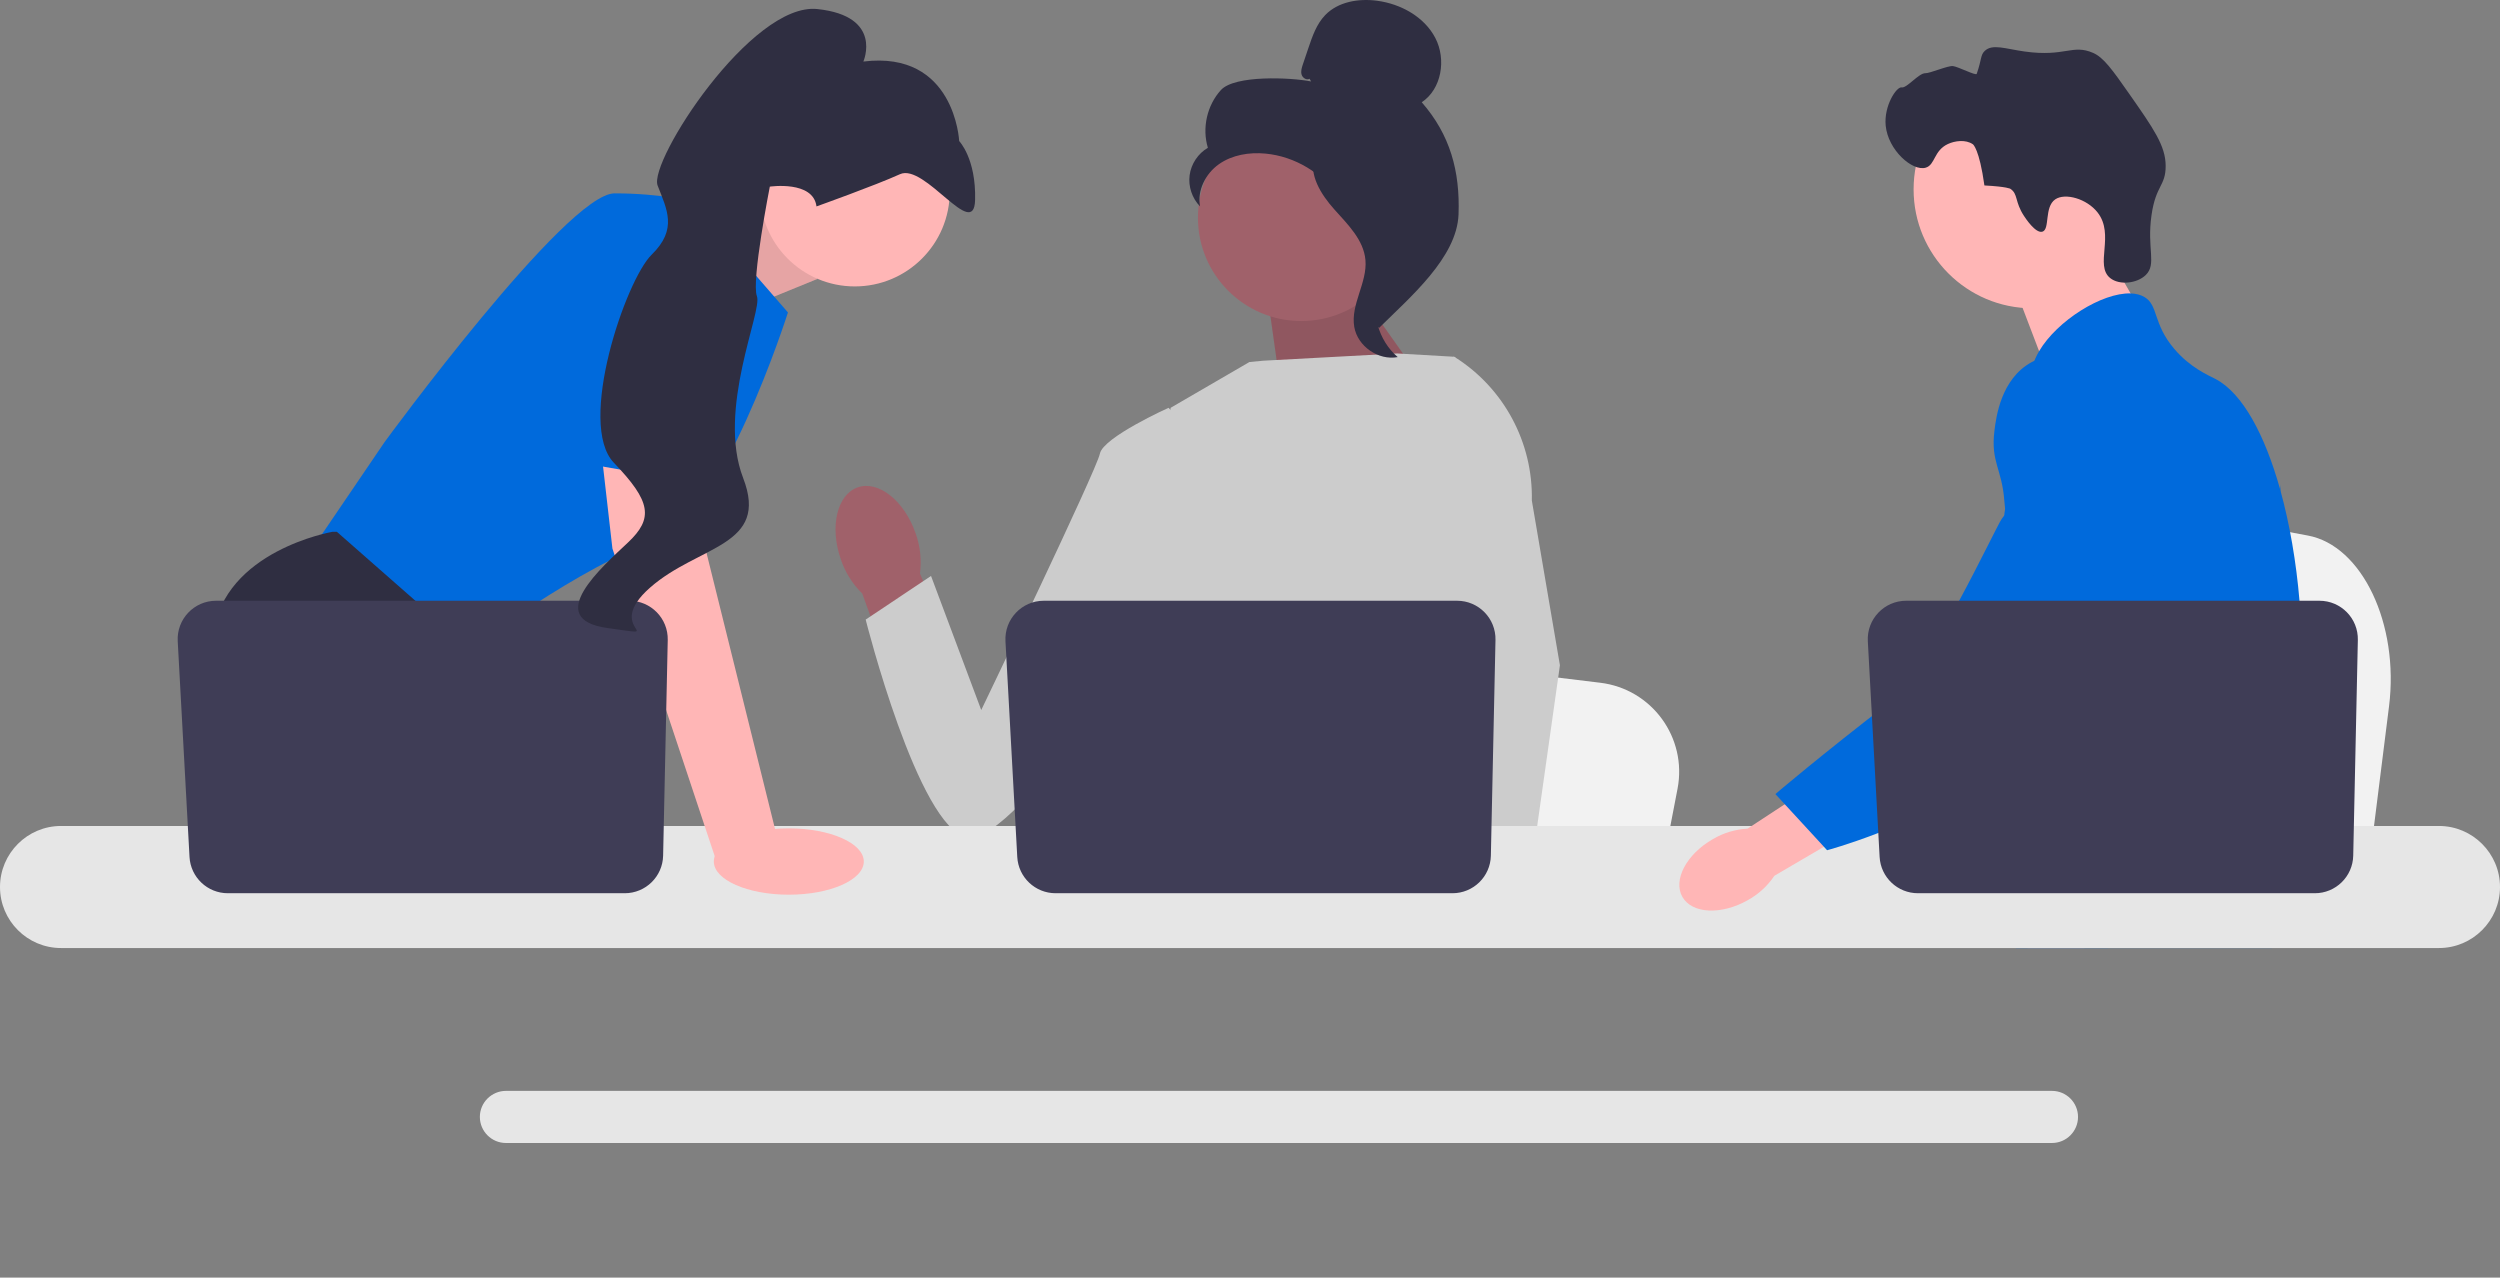 <svg width="589" height="301" viewBox="0 0 589 301" fill="none" xmlns="http://www.w3.org/2000/svg">
<rect x="0" y="0" width="589" height="301" fill="#808080" stroke="none"/>
<path d="M562.856 166.409L561.011 181.098L556.432 217.582H464.439C465.157 209.405 466.139 197.635 467.188 184.929C467.292 183.66 467.4 182.383 467.504 181.098C470.134 149.159 473.013 113.016 473.013 113.016L485.107 115.268L508.572 119.631L518.134 121.407L543.738 126.174C556.504 128.545 565.285 147.025 562.856 166.409V166.409Z" fill="#F2F2F2"/>
<path d="M493.272 53.912L504.584 73.704L482.841 89.11L473.566 64.782L493.272 53.912Z" fill="#FFB6B6"/>
<path d="M478.87 72.636C494.348 72.636 506.895 60.092 506.895 44.617C506.895 29.142 494.348 16.598 478.87 16.598C463.392 16.598 450.844 29.142 450.844 44.617C450.844 60.092 463.392 72.636 478.87 72.636Z" fill="#FFB6B6"/>
<path d="M476.857 50.881C474.632 47.495 475.505 45.724 473.642 44.479C473.642 44.479 472.893 43.979 467.527 43.693C466.326 35.049 464.826 34.001 464.826 34.001C463.098 32.793 460.533 33.185 458.938 33.924C455.563 35.487 455.954 38.863 453.682 39.509C450.543 40.401 444.832 35.37 444.269 29.611C443.81 24.913 446.838 20.351 448.039 20.592C449.229 20.831 452.079 17.193 453.618 17.249C454.669 17.288 458.964 15.422 460.119 15.568C461.381 15.727 465.541 17.897 465.714 17.401C466.918 13.956 466.564 12.999 467.587 12.014C469.398 10.267 472.361 11.483 477.009 12.136C486.572 13.48 488.241 10.327 493.142 12.464C495.618 13.544 497.69 16.455 501.732 22.233C507.385 30.314 510.212 34.355 510.23 39.067C510.248 43.873 507.92 43.568 506.898 50.683C505.76 58.603 508.178 62.225 505.536 64.798C503.494 66.787 499.344 67.258 497.163 65.513C493.43 62.525 498.316 55.315 494.184 50.047C491.648 46.813 486.548 45.374 484.212 46.972C481.57 48.78 483.025 54.085 481.168 54.588C479.577 55.019 477.245 51.471 476.857 50.881L476.857 50.881Z" fill="#2F2E41"/>
<path d="M542.142 161.236C541.36 174.599 538.255 178.818 537.167 194.599C536.93 198.064 536.787 202.086 536.787 206.882C536.787 208.105 536.794 209.287 536.794 210.442C536.794 212.901 536.747 215.225 536.461 217.582C536.244 219.464 535.87 221.359 535.252 223.357H474.891C474.885 223.343 474.885 223.329 474.877 223.316C474.524 221.781 474.3 220.313 474.13 218.907C474.076 218.458 474.028 218.017 473.988 217.582C473.933 217.072 473.885 216.57 473.838 216.074C473.654 214.097 473.471 212.229 473.036 210.442C472.452 207.976 471.392 205.652 469.217 203.411C468.327 202.494 467.437 201.78 466.567 201.155C466.398 201.04 466.234 200.924 466.064 200.809C463.659 199.158 461.383 197.969 459.412 194.599C459.378 194.552 459.351 194.498 459.324 194.45C458.984 193.859 458.101 192.31 457.462 190.245C456.789 188.098 456.382 185.401 457.115 182.643C458.862 176.108 465.331 175.455 470.617 168.852C471.188 168.139 471.752 167.351 472.289 166.474C474.68 162.588 475.326 159.164 476.087 155.095C476.209 154.436 476.318 153.784 476.406 153.152C476.475 152.676 476.536 152.208 476.583 151.746C477.004 147.867 476.8 144.524 476.305 141.535C474.688 131.745 469.917 125.686 473.287 116.902C474.348 114.144 475.85 112.071 477.364 110.298C480.572 106.541 483.868 104.103 483.297 99.252C482.719 94.361 479.009 93.688 478.595 89.415C478.384 87.255 479.09 84.979 480.416 82.744V82.737C484.656 75.543 495.243 68.919 501.969 69.129C503.213 69.164 504.314 69.442 505.231 69.979C508.554 71.935 507.168 76.208 512.257 82.2C516.042 86.65 520.322 88.43 521.947 89.272C528.382 92.629 533.614 102.527 537.167 115.183C537.195 115.278 537.222 115.373 537.249 115.475C539.444 123.403 540.994 132.405 541.761 141.535C542.087 145.401 542.278 149.287 542.318 153.132C542.353 156.202 542.284 158.866 542.142 161.236Z" fill="#006ADC"/>
<path d="M496.941 207.018L495.711 210.442L494.937 212.589L493.142 217.582L491.063 223.357H477.698L479.94 217.582L480.98 214.892L482.706 210.442L485.6 202.969L496.941 207.018Z" fill="#FFB6B6"/>
<path d="M537.378 114.014C537.345 114.456 537.297 114.945 537.249 115.475C536.719 120.869 535.469 130.523 533.641 141.535C532.676 147.343 531.548 153.533 530.277 159.681C527.546 172.948 524.149 186.013 520.309 194.599C519.623 196.149 518.916 197.548 518.196 198.784C517.646 199.729 517.068 200.659 516.463 201.576C514.506 204.586 512.311 207.439 510.035 210.102C509.947 210.218 509.845 210.327 509.743 210.442C509.376 210.877 508.995 211.305 508.615 211.733C506.753 213.832 504.851 215.788 503.009 217.582C500.767 219.77 498.606 221.706 496.669 223.357H474.966L474.877 223.316L471.752 221.93C471.752 221.93 472.642 220.884 474.13 218.907C474.436 218.506 474.762 218.064 475.116 217.582C475.55 216.991 476.019 216.339 476.522 215.632C477.568 214.151 478.757 212.412 480.035 210.442C482.509 206.631 485.328 201.943 488.175 196.515C488.502 195.883 488.834 195.245 489.168 194.599C489.174 194.579 489.188 194.559 489.195 194.538C489.759 193.438 490.316 192.303 490.873 191.148C495.596 181.325 496.948 173.173 497.336 170.53C497.879 166.794 498.633 161.569 498.429 155.822C498.293 152.031 497.743 148.023 496.432 144.042V144.035C496.16 143.2 495.854 142.364 495.507 141.535C494.889 140.047 494.155 138.58 493.285 137.133C489.446 130.761 486.327 130.496 483.847 123.552C483.113 121.494 481.448 116.847 481.958 111.942V111.936C482.019 111.331 482.121 110.72 482.257 110.108V110.101C482.291 109.932 482.339 109.755 482.386 109.585C482.773 108.084 483.412 106.596 484.384 105.183C486.28 102.438 488.868 100.808 491.185 99.836L491.193 99.829C493.87 98.716 496.18 98.478 496.629 98.437C506.556 97.554 514.255 105.896 518.461 110.455C520.085 112.214 521.573 113.689 522.932 114.891C533.512 124.334 536.414 118.301 537.167 115.183C537.283 114.701 537.345 114.286 537.378 114.014V114.014Z" fill="#006ADC"/>
<path d="M537.412 113.661C537.412 113.695 537.406 113.811 537.378 114.001C537.392 113.899 537.399 113.797 537.406 113.702C537.406 113.682 537.406 113.668 537.412 113.661Z" fill="#006ADC"/>
<path d="M483.446 257.012H119.199C115.814 257.012 113.056 259.763 113.056 263.147C113.056 266.536 115.814 269.288 119.199 269.288H483.446C486.83 269.288 489.582 266.536 489.582 263.147C489.582 259.763 486.83 257.012 483.446 257.012Z" fill="#E6E6E6"/>
<path d="M159.73 55.214L182.687 45.556L192.533 65.736L168.409 75.58L159.73 55.214Z" fill="#FFB6B6"/>
<path opacity="0.1" d="M159.73 55.214L182.687 45.556L192.533 65.736L168.409 75.58L159.73 55.214Z" fill="black"/>
<path d="M162.994 47.524L185.64 73.611C185.64 73.611 169.886 123.324 154.132 127.754C138.378 132.184 109.332 153.841 109.332 153.841L72.9 130.215L90.624 104.128C90.624 104.128 133.455 45.556 144.778 45.556C156.102 45.556 162.994 47.524 162.994 47.524V47.524Z" fill="#006ADC"/>
<path d="M132.397 217.582H79.679L76.346 213.128L62.739 194.941L59.608 190.757C59.608 190.757 47.792 169.1 50.254 149.411C52.715 129.723 78.316 125.293 78.316 125.293H79.369L110.71 152.827L108.839 178.452L118.764 194.941L132.397 217.582Z" fill="#2F2E41"/>
<path d="M90.476 217.582H76.346V196.663L90.476 217.582Z" fill="#2F2E41"/>
<path d="M395.229 185.825L393.471 194.941L389.109 217.582H301.482C302.166 212.508 303.102 205.203 304.101 197.318C304.2 196.531 304.303 195.738 304.402 194.941C306.907 175.119 309.65 152.689 309.65 152.689L321.17 154.087L343.521 156.795L352.629 157.897L377.018 160.855C389.178 162.327 397.543 173.795 395.229 185.825H395.229Z" fill="#F2F2F2"/>
<path d="M519.238 217.582H471.71C472.434 216.731 472.842 216.239 472.842 216.239L487.09 213.886L516.447 209.042C516.447 209.042 517.786 212.503 519.238 217.582V217.582Z" fill="#2F2E41"/>
<path d="M317.637 65.059L338.306 94.284L302.252 95.36L298.382 67.896L317.637 65.059Z" fill="#A0616A"/>
<path opacity="0.1" d="M317.637 65.059L338.306 94.284L302.252 95.36L298.382 67.896L317.637 65.059Z" fill="black"/>
<path d="M215.705 125.61C213.053 117.961 206.956 113.129 202.087 114.818C197.219 116.506 195.423 124.074 198.077 131.725C199.095 134.796 200.834 137.579 203.149 139.84L214.795 172.107L229.824 166.32L216.747 135.125C217.165 131.916 216.808 128.653 215.705 125.61Z" fill="#A0616A"/>
<path d="M355.616 110.719L355.588 140.502L352.816 151.503L347.115 174.13L342.965 194.941L339.873 210.445L338.77 215.983C337.938 216.539 337.111 217.07 336.284 217.582H264.273C260.182 215.126 257.893 213.216 257.893 213.216C257.893 213.216 259.025 212.153 260.32 210.445C262.506 207.561 265.149 202.836 263.53 198.322C263.19 197.377 263.101 196.225 263.205 194.941C263.864 186.465 272.756 172.132 272.756 172.132L270.914 150.858L270.107 141.536L275.8 96.08L294.355 85.296L297.558 84.986L329.18 83.278L342.25 84.031L342.845 84.194L355.616 110.719V110.719Z" fill="#CCCCCC"/>
<path d="M357.02 217.582H341.266L340.572 210.445L340.557 210.302L345.018 209.997L356.622 209.205L356.823 213.477L356.981 216.755L357.02 217.582Z" fill="#FFB6B6"/>
<path d="M360.899 117.92L367.517 156.74L362.116 194.941L361.274 200.887L359.787 211.385L359.329 214.614L359.344 214.964L359.457 217.582H340.749L340.06 210.445L340.001 209.805L338.593 195.187L338.568 194.941L335.58 163.941L341.439 141.536L341.872 139.887V139.882L344.421 101.52L342.447 84.086L342.427 83.923C342.466 83.948 342.501 83.972 342.54 83.997C342.644 84.061 342.747 84.125 342.845 84.194C354.346 91.488 361.199 104.286 360.899 117.92Z" fill="#CCCCCC"/>
<path d="M282.502 103.519L275.308 96.08C275.308 96.08 259.907 103.021 259.139 106.872C258.372 110.723 231.18 167.284 231.18 167.284L219.35 135.695L203.951 145.974C203.951 145.974 216.307 195.018 227.863 197.32C239.418 199.623 278.147 139.272 278.147 139.272L282.502 103.519H282.502Z" fill="#CCCCCC"/>
<path d="M574.615 194.599H14.378C6.449 194.599 0 201.053 0 208.981C0 216.909 6.449 223.357 14.378 223.357H574.615C582.545 223.357 589 216.91 589 208.981C589 201.053 582.545 194.599 574.615 194.599Z" fill="#E6E6E6"/>
<path d="M352.337 150.776L351.248 201.593C351.143 206.512 347.124 210.445 342.202 210.445H248.701C243.896 210.445 239.929 206.69 239.667 201.893L236.888 151.076C236.604 145.894 240.731 141.536 245.922 141.536H343.291C348.364 141.536 352.446 145.705 352.337 150.776Z" fill="#3F3D56"/>
<path d="M201.394 67.481C213.749 67.481 223.765 57.468 223.765 45.116C223.765 32.763 213.749 22.75 201.394 22.75C189.04 22.75 179.024 32.763 179.024 45.116C179.024 57.468 189.04 67.481 201.394 67.481Z" fill="#FFB6B6"/>
<path d="M163.978 103.636L166.44 130.215L183.179 197.648L168.718 202.715L144.286 129.231L140.911 99.698L163.978 103.636Z" fill="#FFB6B6"/>
<path d="M157.32 150.776L156.231 201.593C156.125 206.512 152.107 210.445 147.185 210.445H53.684C48.879 210.445 44.912 206.69 44.649 201.893L41.871 151.076C41.587 145.894 45.714 141.536 50.905 141.536H148.274C153.347 141.536 157.429 145.705 157.32 150.776Z" fill="#3F3D56"/>
<path d="M185.844 210.789C195.601 210.789 203.511 207.291 203.511 202.976C203.511 198.661 195.601 195.164 185.844 195.164C176.087 195.164 168.177 198.661 168.177 202.976C168.177 207.291 176.087 210.789 185.844 210.789Z" fill="#FFB6B6"/>
<path d="M129.27 107.7L139.363 53.923C139.363 53.923 167.425 49.985 168.409 59.337C169.394 68.689 167.706 114.394 167.706 114.394L129.27 107.7V107.7Z" fill="#006ADC"/>
<path d="M192.364 48.632C192.364 48.632 206.202 43.694 212.04 41.038C217.877 38.381 229.474 56.912 229.732 47.125C229.99 37.338 225.983 33.234 225.983 33.234C225.983 33.234 224.982 11.824 203.407 14.501C203.407 14.501 208.153 3.789 192.575 2.133C176.998 0.477 152.764 38.085 154.934 43.705C157.104 49.326 159.706 53.972 153.549 59.982C147.391 65.991 135.861 99.907 144.634 109.033C153.406 118.16 153.982 122.12 147.971 127.798C141.961 133.476 127.753 145.822 143.115 147.965C158.476 150.108 141.709 148.507 153.162 138.436C164.614 128.365 181.325 128.776 175.085 112.617C168.846 96.459 179.686 73.304 178.33 69.791C176.974 66.278 181.369 43.972 181.369 43.972C181.369 43.972 191.599 42.469 192.364 48.632V48.632Z" fill="#2F2E41"/>
<path d="M306.586 75.637C320.035 75.637 330.937 64.737 330.937 51.291C330.937 37.844 320.035 26.944 306.586 26.944C293.136 26.944 282.234 37.844 282.234 51.291C282.234 64.737 293.136 75.637 306.586 75.637Z" fill="#A0616A"/>
<path d="M308.529 18.558C307.824 18.97 306.881 18.347 306.655 17.563C306.429 16.78 306.692 15.947 306.953 15.175L308.267 11.284C309.199 8.524 310.188 5.668 312.206 3.568C315.252 0.398 320.093 -0.408 324.451 0.176C330.047 0.926 335.569 3.956 338.171 8.966C340.773 13.976 339.665 20.967 334.963 24.092C341.664 31.771 344 40.329 343.632 50.513C343.263 60.698 332.162 70.07 324.923 77.245C323.306 76.265 321.837 71.673 322.726 70.005C323.615 68.337 322.341 66.405 323.442 64.868C324.543 63.332 325.464 65.778 324.351 64.251C323.648 63.287 326.39 61.069 325.346 60.492C320.296 57.701 318.616 51.408 315.445 46.589C311.619 40.777 305.072 36.84 298.143 36.187C294.326 35.828 290.295 36.479 287.166 38.694C284.038 40.91 282.012 44.869 282.738 48.633C280.859 46.725 279.923 43.93 280.276 41.276C280.629 38.623 282.262 36.169 284.574 34.818C283.168 30.17 284.373 24.824 287.635 21.227C290.898 17.631 304.134 18.244 308.897 19.19L308.529 18.558Z" fill="#2F2E41"/>
<path d="M309.269 36.328C315.578 37.009 320.133 42.473 323.98 47.519C326.197 50.427 328.519 53.639 328.464 57.295C328.407 60.992 325.935 64.163 324.754 67.666C322.823 73.392 324.705 80.205 329.302 84.129C324.759 84.99 319.849 81.585 319.065 77.03C318.152 71.727 322.173 66.609 321.697 61.249C321.277 56.527 317.555 52.892 314.391 49.362C311.226 45.831 308.255 41.146 309.71 36.634L309.269 36.328Z" fill="#2F2E41"/>
<path d="M403.589 197.677C397.34 201.23 394.108 207.335 396.371 211.31C398.634 215.286 405.533 215.628 411.784 212.072C414.3 210.686 416.448 208.717 418.048 206.331L444.336 190.94L436.849 178.76L411.728 195.226C408.858 195.382 406.067 196.222 403.589 197.677Z" fill="#FFB6B6"/>
<path d="M492.595 84.811C491.81 84.5 484.917 81.89 478.624 85.336C471.395 89.294 470.278 98.329 469.887 101.499C468.982 108.819 471.647 110.46 472.21 117.871C473.262 131.737 476.038 115.919 471.605 122.248C470.071 124.439 454.402 158.388 445.761 165.038C428.954 177.971 418.282 187.079 418.282 187.079L430.466 200.312C430.466 200.312 449.719 195.183 466.735 184.136C484.19 172.804 492.918 167.139 499.67 156.055C500.252 155.1 514.165 131.478 506.693 105.358C504.989 99.4 501.866 88.484 492.595 84.811Z" fill="#006ADC"/>
<path d="M555.509 150.776L554.42 201.593C554.314 206.512 550.295 210.445 545.374 210.445H451.872C447.067 210.445 443.1 206.69 442.838 201.893L440.059 151.076C439.776 145.894 443.903 141.536 449.094 141.536H546.463C551.536 141.536 555.618 145.705 555.509 150.776Z" fill="#3F3D56"/>
</svg>
